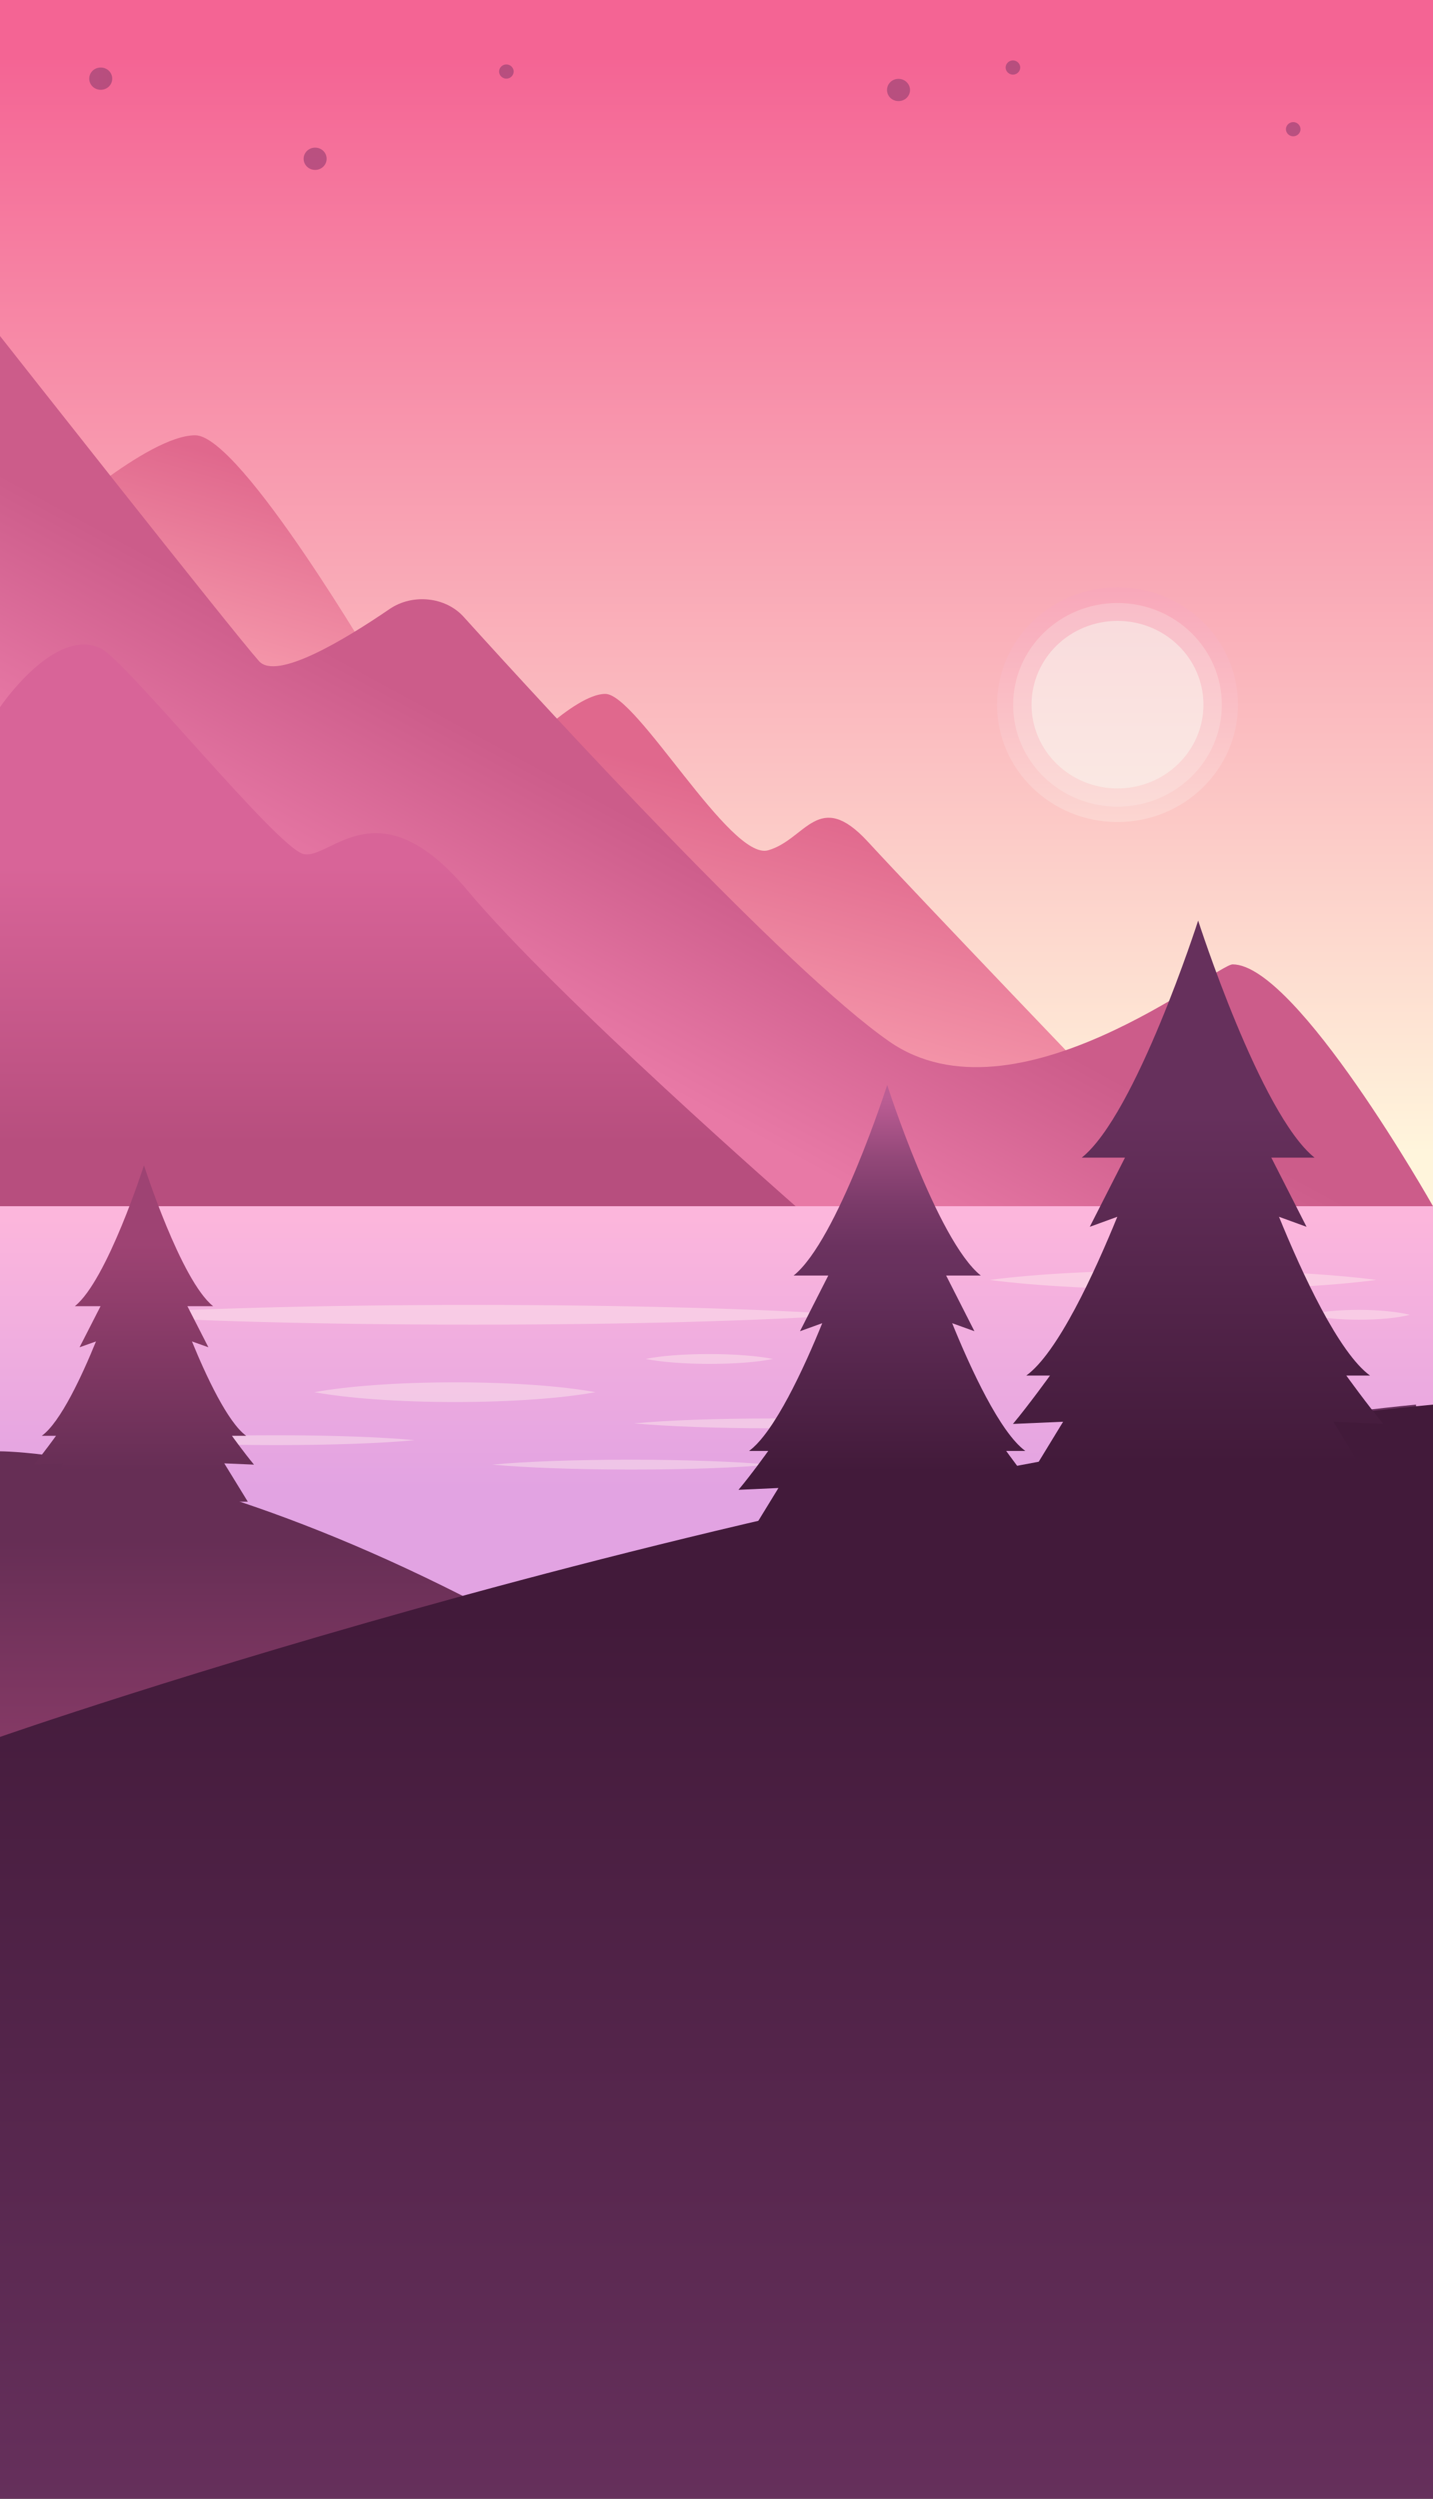 <?xml version="1.0" encoding="utf-8"?>
<!-- Generator: Adobe Illustrator 26.5.0, SVG Export Plug-In . SVG Version: 6.00 Build 0)  -->
<svg version="1.1" id="Calque_2_00000051343075406120425380000017520342317963296679_"
	 xmlns="http://www.w3.org/2000/svg" xmlns:xlink="http://www.w3.org/1999/xlink" x="0px" y="0px" viewBox="0 0 785.3 1369.1"
	 style="enable-background:new 0 0 785.3 1369.1;" xml:space="preserve">
<rect x="0" y="0" width="785.3" height="1369.1" fill="#333333" stroke="none"/>
<style type="text/css">
	.st0{fill:url(#SVGID_1_);}
	.st1{fill:url(#SVGID_00000124858959843861899160000003541968281190274210_);}
	.st2{fill:url(#SVGID_00000018226571764024424730000017336934103068501925_);}
	.st3{fill:url(#SVGID_00000029036126586216141740000008560259897441411748_);}
	.st4{fill:url(#SVGID_00000026870532078532336240000016937417496395247236_);}
	.st5{fill:url(#SVGID_00000005239948420732122020000001416953783937354933_);}
	.st6{fill:url(#SVGID_00000158030769870996725400000014428486322138916787_);}
	.st7{fill:url(#SVGID_00000109735115779469239050000003198299826001126819_);}
	.st8{fill:url(#SVGID_00000093889572219224652740000009960279477934990769_);}
	.st9{fill:url(#SVGID_00000163063364434820184530000003776324969090770819_);}
	.st10{fill:url(#SVGID_00000003092954845057481580000012694490520559273117_);}
	.st11{fill:url(#SVGID_00000134250399646769203130000001110562775084811153_);}
	.st12{fill:url(#SVGID_00000169535716056609866880000000353804922002704281_);}
	.st13{fill:url(#SVGID_00000052086410749174952500000006327533783214549388_);}
	.st14{fill:url(#SVGID_00000119816493015887813620000005972089919766415790_);}
	.st15{fill:url(#SVGID_00000004538785319969137370000012853932567647752590_);}
	.st16{fill:url(#SVGID_00000036939239489243406210000013268773023959133608_);}
	.st17{fill:url(#SVGID_00000170242985736728252550000005664393254996648338_);}
	.st18{fill:url(#SVGID_00000165204777846341088190000004835642636421058181_);}
	.st19{fill:url(#SVGID_00000057129682794301438780000003869958873975760783_);}
	.st20{fill:url(#SVGID_00000048491718541758410760000000025409136621135019_);}
	.st21{fill:url(#SVGID_00000044878863575888658580000011456935565830730687_);}
	.st22{fill:url(#SVGID_00000129906967032727175860000016097829414311407033_);}
	.st23{fill:url(#SVGID_00000132052987989525619560000009571048451676595127_);}
	.st24{fill:url(#SVGID_00000073681449818162725520000010330785933363233186_);}
	.st25{fill:url(#SVGID_00000095304989195506961480000012315016312409840017_);}
	.st26{fill:url(#SVGID_00000173134174363395727720000014641933486737772422_);}
	.st27{fill:url(#SVGID_00000175319589053065954340000004188110860762235833_);}
	.st28{opacity:0.5;fill:#FBF8F1;enable-background:new    ;}
</style>
<g id="Calque_2-2">
	<g id="Layer_1">
		<g>
			
				<linearGradient id="SVGID_1_" gradientUnits="userSpaceOnUse" x1="392.665" y1="105.54" x2="392.665" y2="-495.36" gradientTransform="matrix(1 0 0 1 0 526)">
				<stop  offset="0" style="stop-color:#FFF5DC"/>
				<stop  offset="1" style="stop-color:#F46494"/>
			</linearGradient>
			<polygon class="st0" points="0,0 785.3,0 785.3,0 785.3,1360.9 785.3,1360.9 0,1360.9 0,1360.9 			"/>
			<g>
				
					<linearGradient id="SVGID_00000068676102748100296000000000988522847402172560_" gradientUnits="userSpaceOnUse" x1="431.8" y1="39.395" x2="464.178" y2="-77.872" gradientTransform="matrix(1 0 0 1 0 526)">
					<stop  offset="0" style="stop-color:#F495A9"/>
					<stop  offset="1" style="stop-color:#E0688D"/>
				</linearGradient>
				<path style="fill:url(#SVGID_00000068676102748100296000000000988522847402172560_);" d="M281.5,415.7c0,0,32.9-35.5,50.2-35.5
					s68.5,91.5,89.2,85.7s27.6-34.2,54.8-4.6C503,491,612.4,605.1,612.4,605.1l-141.9,31.9L281.5,415.7L281.5,415.7L281.5,415.7z"/>
				
					<linearGradient id="SVGID_00000152255251353936402540000008942862743669670787_" gradientUnits="userSpaceOnUse" x1="109.28" y1="-171.676" x2="138.531" y2="-271.287" gradientTransform="matrix(1 0 0 1 0 526)">
					<stop  offset="0" style="stop-color:#F495A9"/>
					<stop  offset="1" style="stop-color:#E0688D"/>
				</linearGradient>
				<path style="fill:url(#SVGID_00000152255251353936402540000008942862743669670787_);" d="M25.9,288.5c0,0,54.8-50,81.1-50
					c25,0,100.8,129.8,100.8,129.8L90.1,438.1L25.9,288.5L25.9,288.5L25.9,288.5z"/>
				
					<linearGradient id="SVGID_00000002367889499259570200000017063377100874274702_" gradientUnits="userSpaceOnUse" x1="313.309" y1="42.64" x2="371.886" y2="-65.26" gradientTransform="matrix(1 0 0 1 0 526)">
					<stop  offset="0" style="stop-color:#E879A6"/>
					<stop  offset="1" style="stop-color:#CC5C8A"/>
				</linearGradient>
				<path style="fill:url(#SVGID_00000002367889499259570200000017063377100874274702_);" d="M785.3,660.9
					c0,0-74.8-132.5-109.8-132.5c-8.9,0-119,90.2-188.1,42.3C431.6,532,302.1,391.1,254.1,338c-9.9-11-28-12.9-40.6-4.3
					c-24.6,16.8-62,39.4-71.6,28.5C127.2,345.7,0,184.1,0,184.1v476.8H785.3z"/>
				
					<linearGradient id="SVGID_00000075130989290632026930000003698425094914324924_" gradientUnits="userSpaceOnUse" x1="218.004" y1="-50.83" x2="218.004" y2="100.47" gradientTransform="matrix(1 0 0 1 0 526)">
					<stop  offset="0" style="stop-color:#D86498"/>
					<stop  offset="1" style="stop-color:#B74E7E"/>
				</linearGradient>
				<path style="fill:url(#SVGID_00000075130989290632026930000003698425094914324924_);" d="M0,387.5c0,0,29.9-44.5,55.3-32.2
					c13.7,6.6,96.2,108.8,110.9,112.6c14.6,3.8,40.8-38.8,89.9,19.9S436,660.9,436,660.9H0V387.5z"/>
			</g>
			
				<linearGradient id="SVGID_00000034795495873260938500000011190283189099502259_" gradientUnits="userSpaceOnUse" x1="392.665" y1="140.67" x2="392.665" y2="290.09" gradientTransform="matrix(1 0 0 1 0 526)">
				<stop  offset="0" style="stop-color:#FCB6DC"/>
				<stop  offset="1" style="stop-color:#E2A3E2"/>
			</linearGradient>
			<rect y="660.9" style="fill:url(#SVGID_00000034795495873260938500000011190283189099502259_);" width="785.3" height="590.8"/>
			<g>
				
					<linearGradient id="SVGID_00000043457540949916404310000018395654359104992435_" gradientUnits="userSpaceOnUse" x1="-548.383" y1="-482.83" x2="68.057" y2="-482.83" gradientTransform="matrix(1 0 0 1 0 526)">
					<stop  offset="0" style="stop-color:#D86498"/>
					<stop  offset="1" style="stop-color:#B74E7E"/>
				</linearGradient>
				<path style="fill:url(#SVGID_00000043457540949916404310000018395654359104992435_);" d="M55.2,37c-3.5,0-6.3,2.7-6.3,6.1
					s2.8,6.1,6.3,6.1c3.5,0,6.3-2.7,6.3-6.1S58.7,37,55.2,37z"/>
				
					<linearGradient id="SVGID_00000013914043183047267990000003464357676738751887_" gradientUnits="userSpaceOnUse" x1="-498.534" y1="-304.506" x2="-497.514" y2="-304.506" gradientTransform="matrix(3.609095e-14 -589.41 -589.41 -3.609095e-14 -179306.234 -293211.5)">
					<stop  offset="0" style="stop-color:#D86498"/>
					<stop  offset="1" style="stop-color:#B74E7E"/>
				</linearGradient>
				<path style="fill:url(#SVGID_00000013914043183047267990000003464357676738751887_);" d="M172.7,80.9c-3.5,0-6.3,2.7-6.3,6.1
					s2.8,6.1,6.3,6.1s6.3-2.7,6.3-6.1S176.2,80.9,172.7,80.9"/>
				
					<linearGradient id="SVGID_00000145027992383155574050000012641739842924603545_" gradientUnits="userSpaceOnUse" x1="-498.534" y1="-305.048" x2="-497.514" y2="-305.048" gradientTransform="matrix(3.609095e-14 -589.41 -589.41 -3.609095e-14 -179306.234 -293211.5)">
					<stop  offset="0" style="stop-color:#D86498"/>
					<stop  offset="1" style="stop-color:#B74E7E"/>
				</linearGradient>
				<path style="fill:url(#SVGID_00000145027992383155574050000012641739842924603545_);" d="M492.4,43.2c-3.5,0-6.3,2.7-6.3,6.1
					s2.8,6.1,6.3,6.1s6.3-2.7,6.3-6.1S495.8,43.2,492.4,43.2"/>
				
					<linearGradient id="SVGID_00000071531209814865482070000008583099898138243245_" gradientUnits="userSpaceOnUse" x1="-498.534" y1="-305.416" x2="-497.514" y2="-305.416" gradientTransform="matrix(3.609095e-14 -589.41 -589.41 -3.609095e-14 -179306.234 -293211.5)">
					<stop  offset="0" style="stop-color:#D86498"/>
					<stop  offset="1" style="stop-color:#B74E7E"/>
				</linearGradient>
				<path style="fill:url(#SVGID_00000071531209814865482070000008583099898138243245_);" d="M708.7,66.9c-2.2,0-4,1.8-4,3.9
					s1.8,3.9,4,3.9c2.2,0,4-1.8,4-3.9S710.9,66.9,708.7,66.9"/>
				
					<linearGradient id="SVGID_00000107557638765620945430000017230258995494435774_" gradientUnits="userSpaceOnUse" x1="-498.534" y1="-304.684" x2="-497.514" y2="-304.684" gradientTransform="matrix(3.609095e-14 -589.41 -589.41 -3.609095e-14 -179306.234 -293211.5)">
					<stop  offset="0" style="stop-color:#D86498"/>
					<stop  offset="1" style="stop-color:#B74E7E"/>
				</linearGradient>
				<path style="fill:url(#SVGID_00000107557638765620945430000017230258995494435774_);" d="M277.5,35.3c-2.2,0-4,1.8-4,3.9
					s1.8,3.9,4,3.9s4-1.8,4-3.9S279.7,35.3,277.5,35.3"/>
				
					<linearGradient id="SVGID_00000179618310156444760610000015672992198877970838_" gradientUnits="userSpaceOnUse" x1="-498.534" y1="-305.155" x2="-497.514" y2="-305.155" gradientTransform="matrix(3.609095e-14 -589.41 -589.41 -3.609095e-14 -179306.234 -293211.5)">
					<stop  offset="0" style="stop-color:#D86498"/>
					<stop  offset="1" style="stop-color:#B74E7E"/>
				</linearGradient>
				<path style="fill:url(#SVGID_00000179618310156444760610000015672992198877970838_);" d="M555.1,33.1c-2.2,0-4,1.8-4,3.9
					s1.8,3.9,4,3.9c2.2,0,4-1.8,4-3.9S557.3,33.1,555.1,33.1"/>
			</g>
			<g>
				
					<linearGradient id="SVGID_00000131362438381106053010000002655204289228037045_" gradientUnits="userSpaceOnUse" x1="-500.286" y1="-291.772" x2="-499.266" y2="-291.772" gradientTransform="matrix(9.440190e-15 154.17 154.17 -9.440190e-15 45241.902 77813.836)">
					<stop  offset="0" style="stop-color:#FCCEE4"/>
					<stop  offset="1" style="stop-color:#EBC2E8"/>
				</linearGradient>
				<path style="fill:url(#SVGID_00000131362438381106053010000002655204289228037045_);" d="M259.4,715
					c-83.3,0-157.5,2.1-205.6,5.4c48,3.3,122.2,5.4,205.6,5.4s157.5-2.1,205.6-5.4C416.9,717.1,342.7,715,259.4,715"/>
				
					<linearGradient id="SVGID_00000018223861753621254580000001576893707914677399_" gradientUnits="userSpaceOnUse" x1="-500.286" y1="-291.837" x2="-499.266" y2="-291.837" gradientTransform="matrix(9.440190e-15 154.17 154.17 -9.440190e-15 45241.902 77813.836)">
					<stop  offset="0" style="stop-color:#FCCEE4"/>
					<stop  offset="1" style="stop-color:#EBC2E8"/>
				</linearGradient>
				<path style="fill:url(#SVGID_00000018223861753621254580000001576893707914677399_);" d="M249.3,757.4c-31.2,0-59,2.1-77,5.4
					c18,3.3,45.8,5.4,77,5.4s59-2.1,77-5.4C308.4,759.5,280.6,757.4,249.3,757.4"/>
				
					<linearGradient id="SVGID_00000023964883161826142680000014932010611251940248_" gradientUnits="userSpaceOnUse" x1="-500.286" y1="-289.25" x2="-499.266" y2="-289.25" gradientTransform="matrix(9.440190e-15 154.17 154.17 -9.440190e-15 45241.902 77813.836)">
					<stop  offset="0" style="stop-color:#FCCEE4"/>
					<stop  offset="1" style="stop-color:#EBC2E8"/>
				</linearGradient>
				<path style="fill:url(#SVGID_00000023964883161826142680000014932010611251940248_);" d="M648.3,695.9
					c-42.9,0-81.1,2.1-105.9,5.4c24.7,3.3,63,5.4,105.9,5.4s81.1-2.1,105.9-5.4C729.4,698,691.2,695.9,648.3,695.9"/>
				
					<linearGradient id="SVGID_00000062886991866738991450000009379379108848165268_" gradientUnits="userSpaceOnUse" x1="-500.286" y1="-288.624" x2="-499.266" y2="-288.624" gradientTransform="matrix(9.440190e-15 154.17 154.17 -9.440190e-15 45241.902 77813.836)">
					<stop  offset="0" style="stop-color:#FCCEE4"/>
					<stop  offset="1" style="stop-color:#EBC2E8"/>
				</linearGradient>
				<path style="fill:url(#SVGID_00000062886991866738991450000009379379108848165268_);" d="M744.7,717.7c-11.3,0-21.4,1-27.9,2.7
					c6.5,1.6,16.6,2.7,27.9,2.7c11.3,0,21.4-1,27.9-2.7C766.1,718.8,756.1,717.7,744.7,717.7"/>
				
					<linearGradient id="SVGID_00000158714994100308790160000016395860409393579421_" gradientUnits="userSpaceOnUse" x1="-500.286" y1="-290.933" x2="-499.266" y2="-290.933" gradientTransform="matrix(9.440190e-15 154.17 154.17 -9.440190e-15 45241.902 77813.836)">
					<stop  offset="0" style="stop-color:#FCCEE4"/>
					<stop  offset="1" style="stop-color:#EBC2E8"/>
				</linearGradient>
				<path style="fill:url(#SVGID_00000158714994100308790160000016395860409393579421_);" d="M388.7,741.9c-14.1,0-26.7,1-34.9,2.7
					c8.1,1.6,20.7,2.7,34.9,2.7s26.7-1,34.9-2.7C415.5,743,402.9,741.9,388.7,741.9"/>
				
					<linearGradient id="SVGID_00000163784182584309844230000013839934773914766774_" gradientUnits="userSpaceOnUse" x1="-500.286" y1="-291.211" x2="-499.266" y2="-291.211" gradientTransform="matrix(9.440190e-15 154.17 154.17 -9.440190e-15 45241.902 77813.836)">
					<stop  offset="0" style="stop-color:#FCCEE4"/>
					<stop  offset="1" style="stop-color:#EBC2E8"/>
				</linearGradient>
				<path style="fill:url(#SVGID_00000163784182584309844230000013839934773914766774_);" d="M345.9,799.8c-30.8,0-58.3,1-76.1,2.7
					c17.8,1.6,45.2,2.7,76.1,2.7s58.3-1,76.1-2.7C404.2,800.9,376.7,799.8,345.9,799.8"/>
				
					<linearGradient id="SVGID_00000181773754444665374520000015142925362338937222_" gradientUnits="userSpaceOnUse" x1="-500.286" y1="-292.475" x2="-499.266" y2="-292.475" gradientTransform="matrix(9.440190e-15 154.17 154.17 -9.440190e-15 45241.902 77813.836)">
					<stop  offset="0" style="stop-color:#FCCEE4"/>
					<stop  offset="1" style="stop-color:#EBC2E8"/>
				</linearGradient>
				<path style="fill:url(#SVGID_00000181773754444665374520000015142925362338937222_);" d="M151.1,786.4c-30.8,0-58.3,1-76.1,2.7
					c17.8,1.6,45.2,2.7,76.1,2.7s58.3-1,76.1-2.7C209.3,787.4,181.9,786.4,151.1,786.4"/>
				
					<linearGradient id="SVGID_00000039820517683168752430000011104963573810838453_" gradientUnits="userSpaceOnUse" x1="-500.286" y1="-290.707" x2="-499.266" y2="-290.707" gradientTransform="matrix(9.440190e-15 154.17 154.17 -9.440190e-15 45241.902 77813.836)">
					<stop  offset="0" style="stop-color:#FCCEE4"/>
					<stop  offset="1" style="stop-color:#EBC2E8"/>
				</linearGradient>
				<path style="fill:url(#SVGID_00000039820517683168752430000011104963573810838453_);" d="M423.6,777.2c-30.8,0-58.3,1-76.1,2.7
					c17.8,1.6,45.2,2.7,76.1,2.7s58.3-1,76.1-2.7C481.9,778.2,454.4,777.2,423.6,777.2"/>
			</g>
			
				<linearGradient id="SVGID_00000145740569732476652100000013315437129017224635_" gradientUnits="userSpaceOnUse" x1="348.69" y1="517.87" x2="348.69" y2="317.98" gradientTransform="matrix(1 0 0 1 0 526)">
				<stop  offset="0" style="stop-color:#9E4373"/>
				<stop  offset="1" style="stop-color:#662E55"/>
			</linearGradient>
			<path style="fill:url(#SVGID_00000145740569732476652100000013315437129017224635_);" d="M0,795.2c0,0,194.5-1.1,482.3,228.9
				c282.9,226.1,205.3,336.3,205.3,336.3L0,1326.4V795.2z"/>
			
				<linearGradient id="SVGID_00000037660538019181614220000005488774658164119706_" gradientUnits="userSpaceOnUse" x1="78.921" y1="155.62" x2="78.921" y2="279.76" gradientTransform="matrix(1 0 0 1 0 526)">
				<stop  offset="0" style="stop-color:#9E4373"/>
				<stop  offset="1" style="stop-color:#662E55"/>
			</linearGradient>
			<path style="fill:url(#SVGID_00000037660538019181614220000005488774658164119706_);" d="M34.9,801.8l-12.9,21h12.6
				c-1.4,3-3.1,6.1-4.9,9.5h98.4c-1.8-3.4-3.5-6.5-4.9-9.5h12.6l-12.9-21l16.3,0.7c-5.2-6.2-12.1-15.8-12.1-15.8h7.8
				c-10.2-7.4-22.2-33.3-29.7-51.7l9,3.2l-11.5-22.5h14.1c-17.7-14.1-37.9-77.2-37.9-77.2S58.7,701.6,41,715.7h14.1l-11.5,22.5
				l9-3.2c-7.5,18.4-19.4,44.3-29.7,51.7h7.8c0,0-6.9,9.6-12.1,15.8L34.9,801.8C34.9,801.8,34.9,801.8,34.9,801.8z"/>
			<g>
				
					<linearGradient id="SVGID_00000114788319246555130050000002359214354991843770_" gradientUnits="userSpaceOnUse" x1="393.245" y1="25.78" x2="393.245" y2="-640.37" gradientTransform="matrix(1 0 0 1 0 526)">
					<stop  offset="0" style="stop-color:#66305C"/>
					<stop  offset="1" style="stop-color:#421A3A"/>
				</linearGradient>
				<path style="fill:url(#SVGID_00000114788319246555130050000002359214354991843770_);" d="M10.5,1326.4c0,18.8,13.7,34,30.6,34
					h704.2c16.9,0,30.7-15.2,30.7-34V769.6c-355.8,34.5-765.5,246-765.5,246V1326.4L10.5,1326.4L10.5,1326.4z"/>
				
					<linearGradient id="SVGID_00000054258336572599392900000013070669545821585059_" gradientUnits="userSpaceOnUse" x1="392.67" y1="846.57" x2="392.67" y2="359.62" gradientTransform="matrix(1 0 0 1 0 526)">
					<stop  offset="0" style="stop-color:#66305C"/>
					<stop  offset="1" style="stop-color:#421A3A"/>
				</linearGradient>
				<path style="fill:url(#SVGID_00000054258336572599392900000013070669545821585059_);" d="M0,1369.1L0,1369.1h785.3h0V769.6
					C420.4,804.6,0,951.7,0,951.7V1369.1z"/>
			</g>
			
				<linearGradient id="SVGID_00000033349656792613412960000006844853403157096890_" gradientUnits="userSpaceOnUse" x1="656.623" y1="67.05" x2="656.623" y2="275.89" gradientTransform="matrix(1 0 0 1 0 526)">
				<stop  offset="9.000000e-02" style="stop-color:#66305C"/>
				<stop  offset="1" style="stop-color:#421A3A"/>
			</linearGradient>
			<path style="fill:url(#SVGID_00000033349656792613412960000006844853403157096890_);" d="M582.6,779l-21.6,35.4h21.2
				c-2.4,5-5.2,10.3-8.3,16h165.5c-3.1-5.7-5.9-11-8.3-16h21.2L730.7,779l27.4,1.2c-8.7-10.4-20.3-26.5-20.3-26.5h13
				c-17.2-12.5-37.3-56.1-49.9-87l15.1,5.5l-19.3-37.9h23.7c-29.7-23.7-63.8-129.9-63.8-129.9s-34.1,106.2-63.8,129.9h23.7
				l-19.3,37.9l15.1-5.5c-12.6,30.9-32.7,74.6-49.9,87h13c0,0-11.6,16.1-20.3,26.5L582.6,779L582.6,779L582.6,779z"/>
			
				<linearGradient id="SVGID_00000066503539424745361480000010146008828077701309_" gradientUnits="userSpaceOnUse" x1="486.117" y1="74.94" x2="486.117" y2="280.25" gradientTransform="matrix(1 0 0 1 0 526)">
				<stop  offset="0" style="stop-color:#BC5E94"/>
				<stop  offset="3.000000e-02" style="stop-color:#B65A90"/>
				<stop  offset="0.16" style="stop-color:#934879"/>
				<stop  offset="0.29" style="stop-color:#7A3A69"/>
				<stop  offset="0.4" style="stop-color:#6B325F"/>
				<stop  offset="0.49" style="stop-color:#66305C"/>
				<stop  offset="1" style="stop-color:#421A3A"/>
			</linearGradient>
			<path style="fill:url(#SVGID_00000066503539424745361480000010146008828077701309_);" d="M426.6,815.3l-17.4,28.4h17.1
				c-1.9,4-4.2,8.3-6.7,12.9h133c-2.5-4.5-4.7-8.9-6.7-12.9H563l-17.4-28.4l22.1,1c-7-8.4-16.3-21.3-16.3-21.3h10.5
				c-13.8-10-30-45.1-40.1-70l12.2,4.4l-15.5-30.5h19c-23.9-19.1-51.3-104.4-51.3-104.4s-27.4,85.4-51.3,104.4h19l-15.5,30.5
				l12.2-4.4c-10.1,24.9-26.3,59.9-40.1,70h10.5c0,0-9.3,13-16.3,21.3L426.6,815.3L426.6,815.3L426.6,815.3z"/>
			<g>
				<g>
					
						<linearGradient id="SVGID_00000086662362242458180730000009365123076600707211_" gradientUnits="userSpaceOnUse" x1="-498.324" y1="-306.779" x2="-497.804" y2="-306.779" gradientTransform="matrix(3.609095e-14 -589.41 -589.41 -3.609095e-14 -180206.359 -293178.5)">
						<stop  offset="0" style="stop-color:#FEF6E1"/>
						<stop  offset="1" style="stop-color:#F687AA"/>
					</linearGradient>
					<path style="fill:url(#SVGID_00000086662362242458180730000009365123076600707211_);" d="M612.4,441.9
						c-31.6,0-57.2-25-57.2-55.8s25.6-55.8,57.2-55.8c31.6,0,57.2,25,57.2,55.8S644,441.9,612.4,441.9 M612.4,321.8
						c-36.4,0-66,28.8-66,64.3s29.5,64.3,66,64.3s66-28.8,66-64.3S648.9,321.8,612.4,321.8"/>
					
						<linearGradient id="SVGID_00000053527246437097497480000016367108620861923482_" gradientUnits="userSpaceOnUse" x1="-498.324" y1="-306.779" x2="-497.804" y2="-306.779" gradientTransform="matrix(3.609095e-14 -589.41 -589.41 -3.609095e-14 -180206.359 -293178.5)">
						<stop  offset="0" style="stop-color:#FDF6E5"/>
						<stop  offset="1" style="stop-color:#F7A2BB"/>
					</linearGradient>
					<path style="fill:url(#SVGID_00000053527246437097497480000016367108620861923482_);" d="M612.4,330.4
						c-31.6,0-57.2,25-57.2,55.8s25.6,55.8,57.2,55.8c31.6,0,57.2-25,57.2-55.8S644,330.4,612.4,330.4"/>
				</g>
				<ellipse class="st28" cx="612.4" cy="386.1" rx="47.1" ry="45.9"/>
			</g>
		</g>
	</g>
</g>
</svg>
